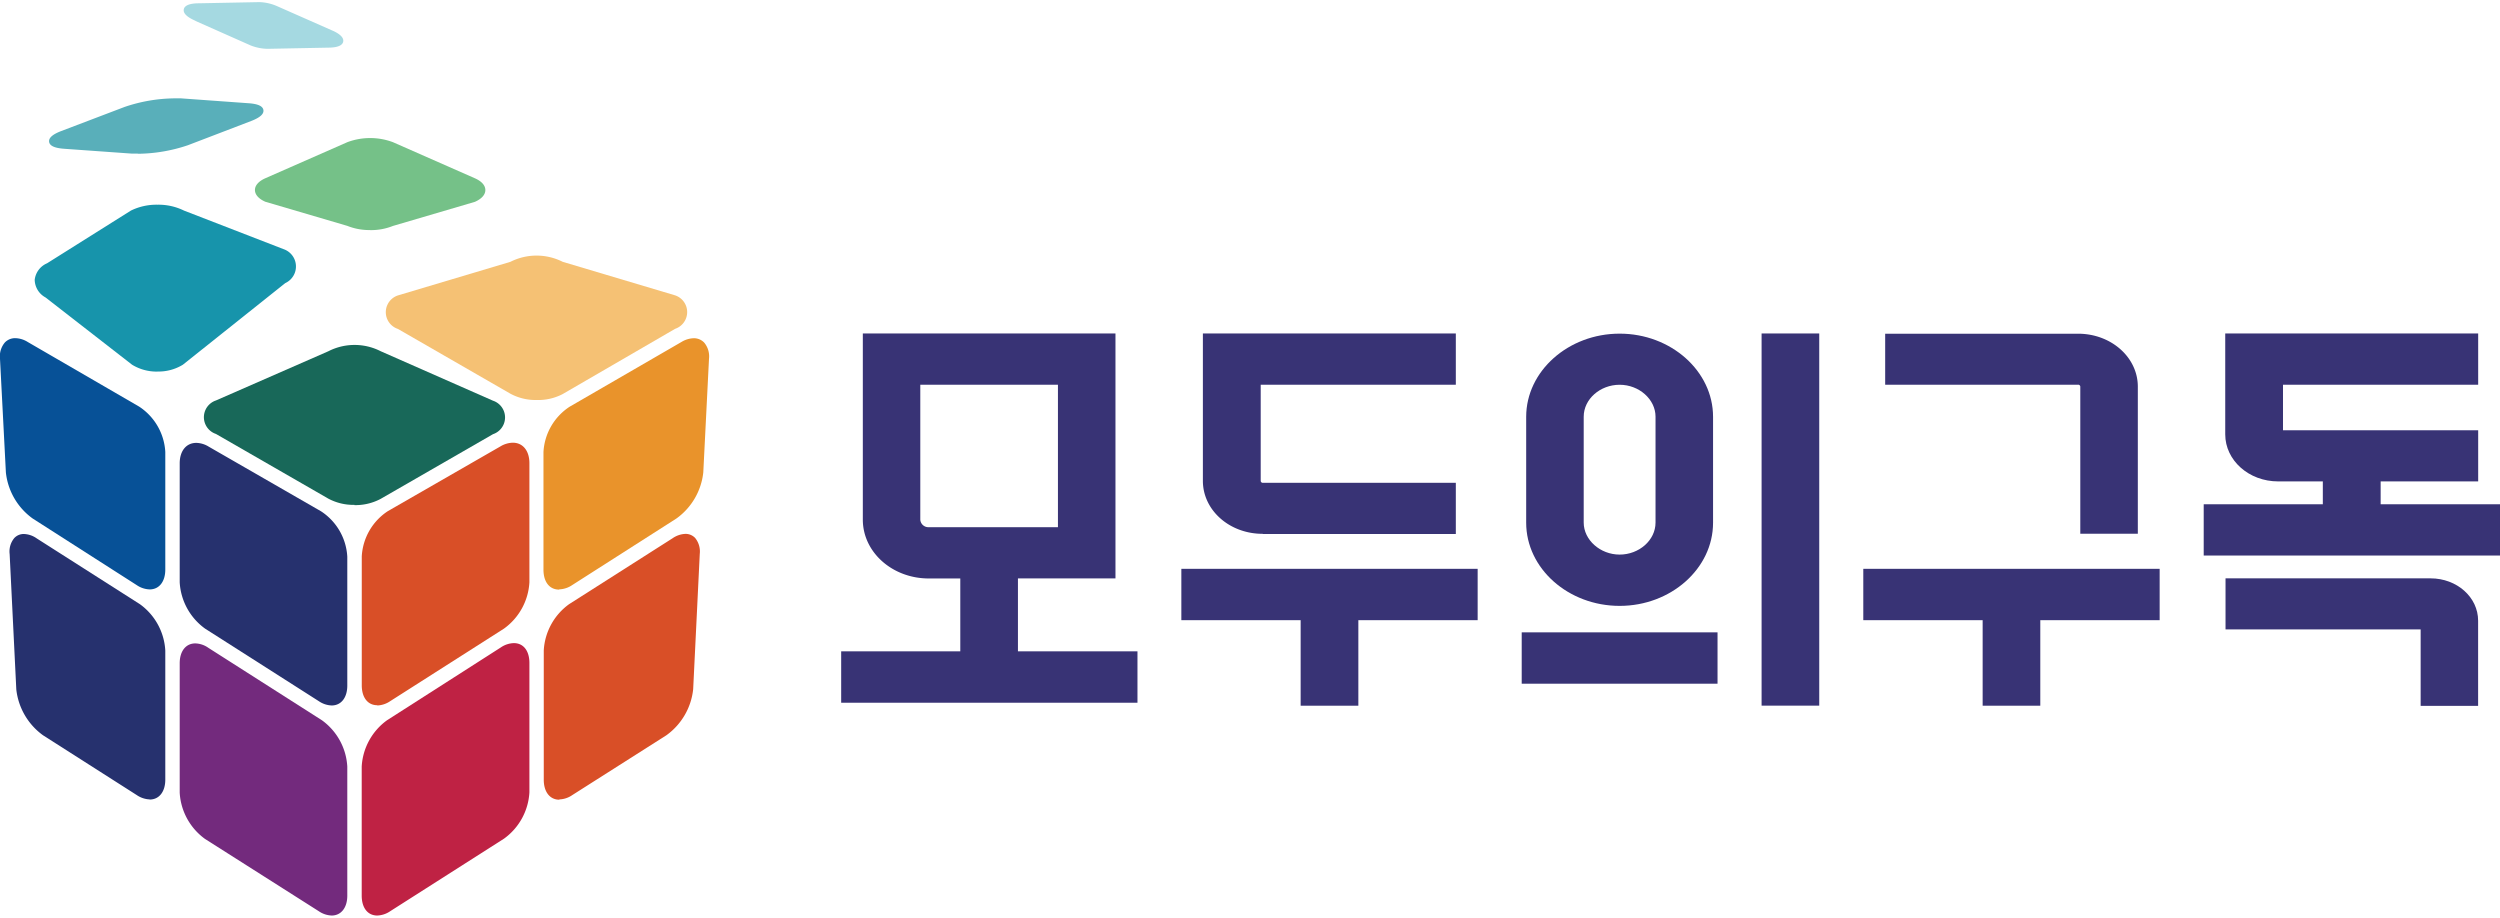 <svg id="레이어_1" data-name="레이어 1" xmlns="http://www.w3.org/2000/svg" xmlns:xlink="http://www.w3.org/1999/xlink" viewBox="0 0 425 156"><defs><style>.cls-1{fill:none;}.cls-2{clip-path:url(#clip-path);}.cls-3{fill:#f5c174;}.cls-4{fill:#e9932b;}.cls-5{fill:#26316e;}.cls-6{fill:#732a7d;}.cls-7{fill:#bf2244;}.cls-8{fill:#d94f27;}.cls-9{fill:#75c188;}.cls-10{fill:#59afba;}.cls-11{fill:#a5d9e1;}.cls-12{fill:#1794ab;}.cls-13{fill:#075197;}.cls-14{fill:#186859;}.cls-15{fill:#383375;}</style><clipPath id="clip-path"><rect class="cls-1" y="0.36" width="425" height="155.28"/></clipPath></defs><g id="모두의구독_가로"><g class="cls-2"><g class="cls-2"><path class="cls-3" d="M91.2,68A9,9,0,0,0,95.64,67L114.77,55.9a3,3,0,0,0,0-5.69l-19.11-5.7a9.85,9.85,0,0,0-8.89,0L67.65,50.22a3,3,0,0,0,0,5.7l19.1,11A9,9,0,0,0,91.2,68"/><path class="cls-4" d="M95.09,100.19a4.16,4.16,0,0,0,2.19-.73L115,88.14a11.09,11.09,0,0,0,4.56-7.84L120.53,61a3.65,3.65,0,0,0-.82-2.76,2.41,2.41,0,0,0-1.78-.74,4.23,4.23,0,0,0-2.09.64l-19,11a9.84,9.84,0,0,0-4.45,7.7v20c0,2.06,1,3.39,2.65,3.39"/><path class="cls-5" d="M25.45,135.92c1.61,0,2.65-1.33,2.65-3.39V110.59a10.42,10.42,0,0,0-4.32-7.88L6.23,91.52a4,4,0,0,0-2.16-.74,2.19,2.19,0,0,0-1.64.69,3.56,3.56,0,0,0-.79,2.72l1.13,23A11.13,11.13,0,0,0,7.32,125l15.94,10.17a4.16,4.16,0,0,0,2.19.73"/><path class="cls-6" d="M56.38,155.64c1.61,0,2.66-1.33,2.66-3.38V130.31a10.42,10.42,0,0,0-4.32-7.87L35.39,110.11a4,4,0,0,0-2.19-.73c-1.61,0-2.65,1.32-2.65,3.38v22a10.42,10.42,0,0,0,4.32,7.87L54.2,154.91a4.13,4.13,0,0,0,2.18.73"/><path class="cls-7" d="M64.14,155.64a4.16,4.16,0,0,0,2.19-.73l19.34-12.33A10.42,10.42,0,0,0,90,134.71v-22c0-2.06-1-3.38-2.65-3.38a4.12,4.12,0,0,0-2.19.72L65.8,122.44a10.42,10.42,0,0,0-4.31,7.87v21.95c0,2.05,1,3.38,2.65,3.38"/><path class="cls-8" d="M64.14,119.93a4.16,4.16,0,0,0,2.19-.73l19.34-12.33A10.42,10.42,0,0,0,90,99V78.74c0-2.11-1.11-3.48-2.82-3.48a4.25,4.25,0,0,0-2.11.63l-19.13,11a9.83,9.83,0,0,0-4.44,7.7v21.91c0,2.06,1,3.39,2.65,3.39"/><path class="cls-9" d="M62.93,39.12a10,10,0,0,0,3.87-.71l13.94-4.1c1.15-.51,1.77-1.22,1.77-2s-.62-1.49-1.77-2L66.8,24.17a11.08,11.08,0,0,0-7.75,0L45.11,30.3c-1.14.51-1.77,1.22-1.77,2s.63,1.5,1.77,2l13.94,4.1a10.07,10.07,0,0,0,3.88.71"/><path class="cls-10" d="M23.43,26.14a27.23,27.23,0,0,0,8.51-1.45L42.7,20.57c1.5-.58,2.18-1.19,2.08-1.86s-.92-1.05-2.53-1.16l-11.49-.83c-.33,0-.69,0-1.06,0a27.06,27.06,0,0,0-8.52,1.46L10.43,22.27c-1.5.57-2.18,1.18-2.08,1.85s.93,1.05,2.53,1.17l11.48.82c.34,0,.69,0,1.07,0"/><path class="cls-11" d="M33.23,3.56,42.6,7.72a8.19,8.19,0,0,0,2.9.58l10.26-.2c1.59,0,2.44-.36,2.58-1,.2-.9-1.12-1.56-1.55-1.78l-.43-.19L47,1A8.13,8.13,0,0,0,44.08.36L33.83.56c-1.59,0-2.44.37-2.58,1-.21.9,1.12,1.56,1.55,1.78l.43.2"/><path class="cls-12" d="M26.77,63.16A7.92,7.92,0,0,0,31.09,62l17.4-13.87a3.11,3.11,0,0,0-.27-5.77L31.28,35.8a9.84,9.84,0,0,0-4.51-1,9.88,9.88,0,0,0-4.52,1L8,44.76a3.48,3.48,0,0,0-2.1,2.8,3.48,3.48,0,0,0,1.83,3L22.45,62a8,8,0,0,0,4.32,1.17"/><path class="cls-13" d="M25.45,100.2c1.61,0,2.65-1.32,2.65-3.38v-20a9.86,9.86,0,0,0-4.45-7.7L4.7,58.13a4.13,4.13,0,0,0-2.09-.64,2.39,2.39,0,0,0-1.78.73A3.65,3.65,0,0,0,0,61L1,80.31a11.09,11.09,0,0,0,4.56,7.84L23.26,99.48a4.12,4.12,0,0,0,2.19.72"/><path class="cls-14" d="M60.26,85.87a9.12,9.12,0,0,0,4.45-1.06l19.1-11a3,3,0,0,0,0-5.69L64.72,59.71a9.77,9.77,0,0,0-8.89,0L36.71,68.08a3,3,0,0,0,0,5.69l19.11,11a9.11,9.11,0,0,0,4.44,1.06"/><path class="cls-5" d="M56.38,119.93c1.62,0,2.66-1.33,2.66-3.39V94.63a9.86,9.86,0,0,0-4.45-7.7l-19.11-11a4.17,4.17,0,0,0-2.11-.64c-1.71,0-2.82,1.37-2.82,3.48V99a10.42,10.42,0,0,0,4.32,7.87L54.2,119.2a4.13,4.13,0,0,0,2.18.73"/><path class="cls-8" d="M95.09,135.9a4.08,4.08,0,0,0,2.19-.73l16-10.17a11.07,11.07,0,0,0,4.56-7.84l1.12-23a3.63,3.63,0,0,0-.79-2.71,2.23,2.23,0,0,0-1.65-.69,4.1,4.1,0,0,0-2.16.73L96.76,102.7a10.4,10.4,0,0,0-4.32,7.87v22c0,2,1,3.38,2.65,3.38"/><path class="cls-15" d="M173.05,98.33h16.58V56.69H146.68V88.34c0,5.52,5,10,11.22,10h5.35v12.39H143v8.73h50.37v-8.73H173.05Zm-16.6-10V65.4h23.4V89.62H157.9a1.37,1.37,0,0,1-1.45-1.28"/><path class="cls-15" d="M214.69,90.78h32.8v-8.7h-32.8a.35.35,0,0,1-.37-.33V65.4h33.17V56.69h-43V81.75c0,5,4.54,9,10.15,9"/><polygon class="cls-15" points="200.83 105.43 221.11 105.43 221.11 119.97 230.92 119.97 230.92 105.43 251.2 105.43 251.2 96.7 200.83 96.7 200.83 105.43"/><rect class="cls-15" x="299.47" y="56.69" width="9.8" height="63.27"/><path class="cls-15" d="M413.2,98.32H378.34V107h33.17V120h9.77V105.52c0-4-3.61-7.2-8.08-7.2"/><path class="cls-15" d="M404.71,85.72V81.84h16.58v-8.7H388.11V65.4h33.18V56.69h-43V73.84c0,4.41,4,8,9,8h7.59v3.88H374.63v8.72H425V85.72Z"/><rect class="cls-15" x="258.69" y="107.5" width="33.29" height="8.73"/><path class="cls-15" d="M275.34,103h0c8.73,0,15.88-6.36,15.88-14.14v-18c0-7.77-7.15-14.14-15.88-14.14s-15.89,6.37-15.89,14.14v18c0,7.78,7.15,14.14,15.89,14.14m-6.11-32.16c0-3,2.8-5.43,6.11-5.43s6.1,2.48,6.1,5.43v18c0,3-2.8,5.44-6.1,5.44s-6.11-2.49-6.11-5.44Z"/><polygon class="cls-15" points="316.76 105.43 337.05 105.43 337.05 119.97 346.85 119.97 346.85 105.43 367.14 105.43 367.14 96.7 316.76 96.7 316.76 105.43"/><path class="cls-15" d="M353.65,65.73v25h9.78v-25c0-5-4.55-9-10.16-9H320.48V65.4h32.79a.35.35,0,0,1,.38.33"/></g></g></g></svg>